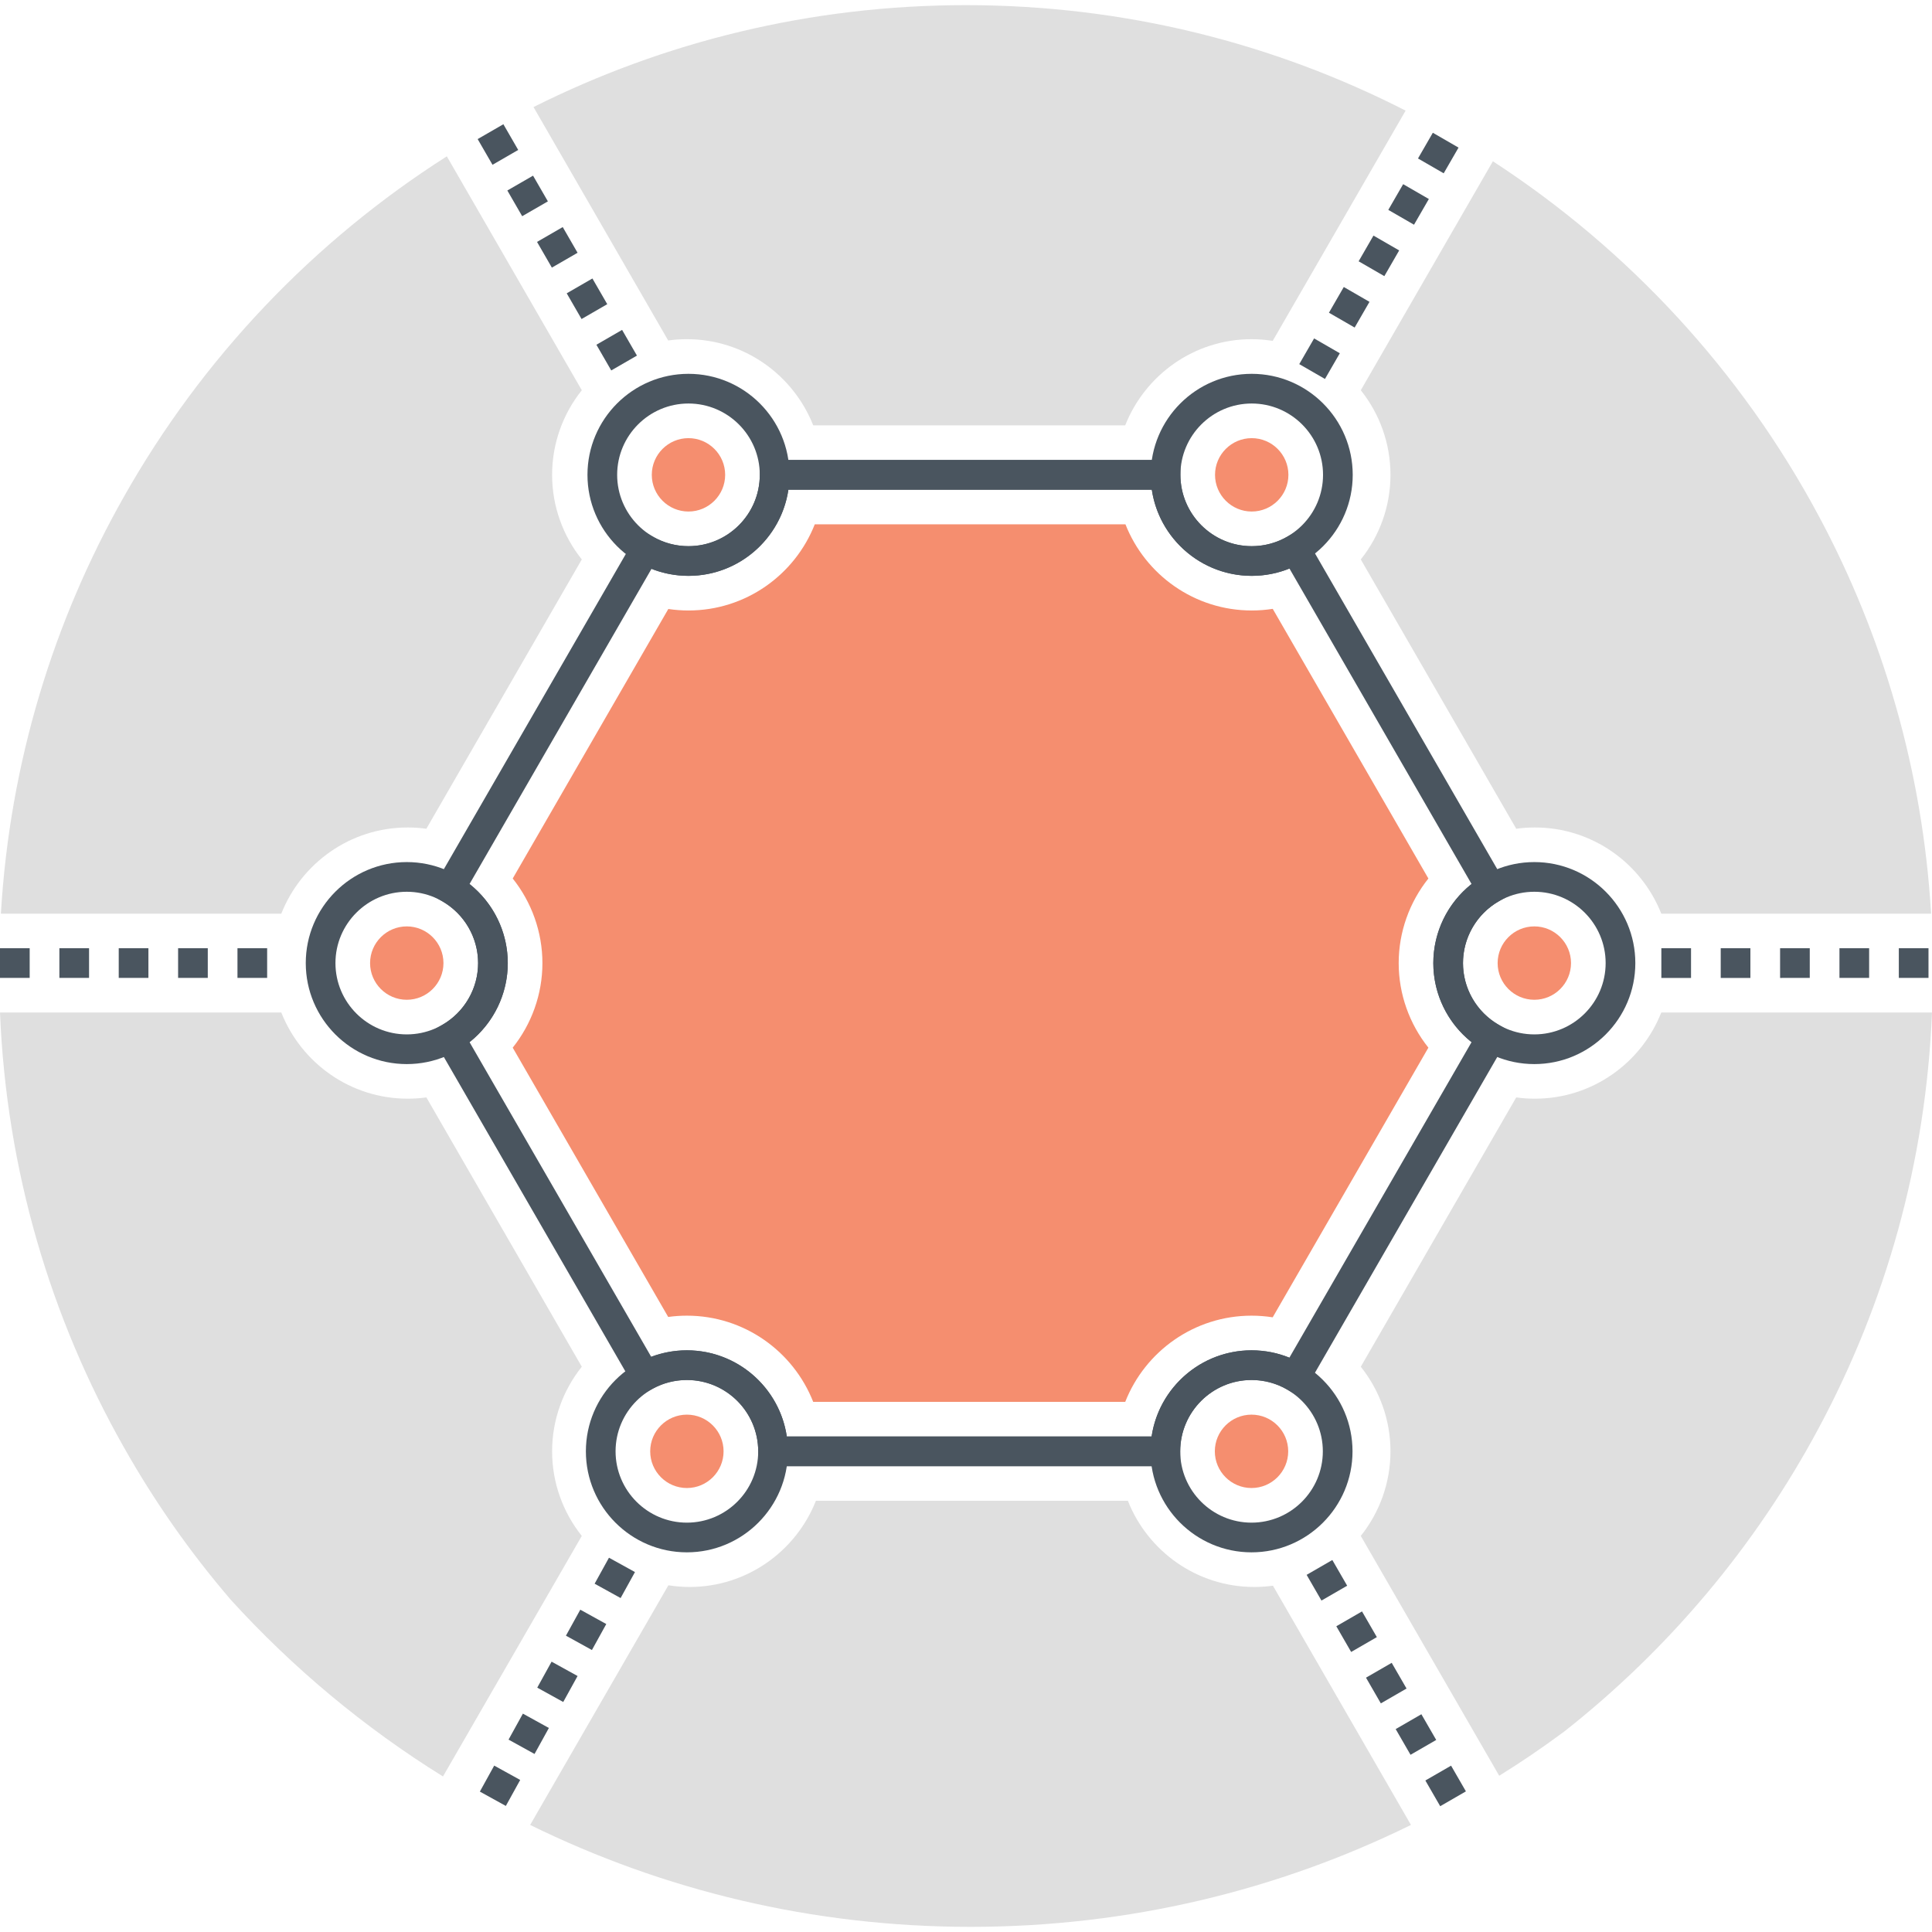 <?xml version="1.0" encoding="utf-8"?>
<!-- Generator: Adobe Illustrator 18.0.0, SVG Export Plug-In . SVG Version: 6.00 Build 0)  -->
<!DOCTYPE svg PUBLIC "-//W3C//DTD SVG 1.1//EN" "http://www.w3.org/Graphics/SVG/1.1/DTD/svg11.dtd">
<svg version="1.1" id="Layer_1" xmlns="http://www.w3.org/2000/svg" xmlns:xlink="http://www.w3.org/1999/xlink" x="0px" y="0px"
	 viewBox="0 0 512 512" style="enable-background:new 0 0 512 512;" xml:space="preserve">
<style type="text/css">
	.st0{fill:#FFD452;}
	.st1{fill:#F58E6F;}
	.st2{fill:#4A555F;}
	.st3{fill:none;}
	.st4{fill:#DFDFDF;}
	.st5{fill:#71CCE0;}
	.st6{fill:#FFFFFF;}
</style>
<g>
	<g>
		<g>
			<g>
				<path class="st2" d="M387.71,255.24c0-6.738,3.625-13.007,9.459-16.361l3.416-1.963l-55.872-96.79l-3.42,2.014
					c-2.888,1.703-6.197,2.603-9.567,2.603c-10.425,0-18.906-8.481-18.906-18.906v-3.933H201.355v3.933
					c0,10.425-8.481,18.906-18.906,18.906c-3.314,0-6.568-0.869-9.412-2.513l-3.408-1.971l-55.802,96.657l3.416,1.963
					c5.835,3.354,9.459,9.623,9.459,16.361c0,6.722-3.625,12.98-9.459,16.335l-3.416,1.963l55.671,96.425l3.388-1.895
					c2.754-1.543,5.915-2.357,9.144-2.357c10.425,0,18.906,8.481,18.906,18.906v3.933h111.834v-3.933
					c0-10.425,8.481-18.906,18.906-18.906c3.395,0,6.706,0.905,9.576,2.617l3.426,2.045l55.909-96.835l-3.416-1.963
					C391.335,268.22,387.71,261.962,387.71,255.24z M341.702,359.792c-3.16-1.281-6.566-1.948-10.028-1.948
					c-13.426,0-24.575,9.936-26.484,22.839h-96.678c-1.909-12.903-13.058-22.839-26.484-22.839c-3.25,0-6.459,0.588-9.454,1.717
					l-48.142-83.385c6.331-5.02,10.135-12.736,10.135-20.936c0-8.216-3.805-15.94-10.135-20.963l48.222-83.523
					c3.102,1.22,6.429,1.855,9.795,1.855c13.426,0,24.575-9.936,26.484-22.839h96.31c1.909,12.903,13.058,22.839,26.484,22.839
					c3.438,0,6.832-0.662,9.993-1.935l48.26,83.603c-6.331,5.022-10.136,12.747-10.136,20.963c0,8.2,3.804,15.916,10.135,20.936
					L341.702,359.792z"/>
			</g>
		</g>
	</g>
	<g>
		<g>
			<path class="st1" d="M378.538,232.813l-41.25-71.46c-1.832,0.287-3.693,0.433-5.56,0.433c-15.199,0-28.225-9.481-33.475-22.839
				h-82.329c-5.249,13.358-18.276,22.839-33.475,22.839c-1.792,0-3.577-0.135-5.338-0.398l-41.237,71.425
				c5.008,6.276,7.871,14.167,7.871,22.427c0,8.248-2.864,16.13-7.87,22.401l41.204,71.366c1.634-0.226,3.288-0.341,4.95-0.341
				c15.199,0,28.225,9.481,33.475,22.839H298.2c5.249-13.358,18.276-22.839,33.475-22.839c1.885,0,3.756,0.147,5.6,0.438
				l41.262-71.464c-5.006-6.271-7.87-14.153-7.87-22.401C370.666,246.979,373.531,239.089,378.538,232.813z"/>
		</g>
	</g>
	<g>
		<g>
			<path class="st4" d="M256,1.364c-41.194,0-80.133,9.728-114.614,27.008l35.687,61.857c1.652-0.236,3.304-0.341,4.956-0.341
				c15.209,0,28.214,9.492,33.485,22.839h82.676c5.271-13.346,18.276-22.839,33.485-22.839c1.888,0,3.75,0.157,5.611,0.446
				l35.215-61.017C337.549,11.459,297.954,1.364,256,1.364z"/>
		</g>
	</g>
	<g>
		<g>
			<path class="st4" d="M337.339,420.225c-1.652,0.236-3.304,0.341-4.956,0.341c-15.208,0-28.214-9.492-33.485-22.839h-82.676
				c-5.271,13.347-18.276,22.839-33.485,22.839c-1.888,0-3.75-0.157-5.611-0.446l-36.631,63.509
				c35.215,17.306,74.836,27.007,116.712,27.007s81.496-9.702,116.712-27.007L337.339,420.225z"/>
		</g>
	</g>
	<g>
		<g>
			<path class="st4" d="M146.316,125.81c0-8.26,2.858-16.126,7.867-22.393L118.416,41.43
				c-35.399,22.525-64.872,53.544-85.561,90.176C14.16,164.592,2.596,202.141,0.236,242.129h74.312
				c5.271-13.347,18.276-22.839,33.485-22.839c1.652,0,3.304,0.105,4.956,0.34l41.194-71.375
				c-5.008-6.267-7.867-14.133-7.867-22.393V125.81z"/>
		</g>
	</g>
	<g>
		<g>
			<path class="st4" d="M481.95,136.666c-20.427-38.126-50.24-70.457-86.321-93.925l-35.006,60.677
				c5.008,6.267,7.866,14.133,7.866,22.393v0.052c0,8.26-2.858,16.127-7.866,22.393l41.194,71.375
				c1.652-0.235,3.304-0.34,4.956-0.34c15.208,0,28.214,9.492,33.485,22.839h71.506C509.509,204.16,498.968,168.394,481.95,136.666z
				"/>
		</g>
	</g>
	<g>
		<g>
			<path class="st4" d="M440.258,268.324c-5.271,13.347-18.276,22.839-33.485,22.839c-1.652,0-3.304-0.105-4.956-0.341
				l-41.194,71.375c5.008,6.267,7.866,14.133,7.866,22.393v0.052c0,8.26-2.858,16.126-7.866,22.393l36.684,63.561
				c5.742-3.566,11.301-7.342,16.729-11.354c0.052-0.026,0.131-0.079,0.184-0.131c0.026,0,0.052-0.026,0.079-0.052
				c0.079-0.052,0.131-0.105,0.21-0.158c27.664-21.79,50.712-49.165,67.442-80.395c17.752-33.066,28.424-70.458,30.05-110.183
				H440.258z"/>
		</g>
	</g>
	<g>
		<g>
			<path class="st4" d="M146.316,384.59c0-8.26,2.858-16.126,7.867-22.393l-41.194-71.375c-1.652,0.235-3.304,0.341-4.956,0.341
				c-15.208,0-28.214-9.492-33.485-22.839H0c1.704,41.797,13.425,80.998,32.855,115.27c8.05,14.264,17.437,27.664,28.031,40.04
				c0.105,0.105,0.184,0.236,0.288,0.341c16.441,18.066,35.373,33.852,56.219,46.805l36.789-63.745
				c-5.008-6.267-7.867-14.133-7.867-22.393V384.59z"/>
		</g>
	</g>
	<g>
		<g>
			<g>
				<path class="st2" d="M141.263,46.551l-6.812,3.933l3.933,6.812l6.812-3.933L141.263,46.551z M133.399,32.925l-6.814,3.933
					l3.932,6.813l6.814-3.933L133.399,32.925z M149.13,60.176l-6.812,3.933l3.933,6.811l6.812-3.933L149.13,60.176z M156.996,73.8
					l-6.811,3.933l3.933,6.812l6.811-3.933L156.996,73.8z M164.863,87.426l-6.811,3.933l3.933,6.812l6.811-3.933L164.863,87.426z"/>
			</g>
		</g>
	</g>
	<g>
		<g>
			<g>
				<path class="st2" d="M339.884,104.179l6.814,3.931l0.501-0.868l-6.814-3.931L339.884,104.179z M352.184,82.872l6.812,3.933
					l3.933-6.813l-6.812-3.933L352.184,82.872z M344.319,96.497l6.812,3.933l3.933-6.813l-6.812-3.933L344.319,96.497z
					 M360.05,69.246l6.814,3.933l3.932-6.813l-6.814-3.933L360.05,69.246z M379.715,35.183l-3.933,6.812l6.811,3.933l3.933-6.812
					L379.715,35.183z M367.916,55.621l6.811,3.933l3.933-6.813l-6.811-3.933L367.916,55.621z"/>
			</g>
		</g>
	</g>
	<g>
		<g>
			<rect x="205.288" y="121.904" class="st2" width="103.6" height="7.866"/>
		</g>
	</g>
	<g>
		<g>
			<g>
				<path class="st2" d="M182.452,99.069c-14.759,0-26.766,12.007-26.766,26.767c0,14.76,12.007,26.767,26.766,26.767
					c14.76,0,26.767-12.007,26.767-26.767C209.219,111.076,197.212,99.069,182.452,99.069z M182.452,144.736
					c-10.421,0-18.899-8.479-18.899-18.9c0-10.422,8.478-18.901,18.899-18.901c10.422,0,18.9,8.479,18.9,18.901
					C201.352,136.258,192.874,144.736,182.452,144.736z"/>
			</g>
		</g>
	</g>
	<g>
		<g>
			<path class="st1" d="M182.452,116.114c-5.361,0-9.722,4.362-9.722,9.723s4.361,9.723,9.722,9.723
				c5.361,0,9.723-4.362,9.723-9.723S187.813,116.114,182.452,116.114z"/>
		</g>
	</g>
	<g>
		<g>
			<g>
				<path class="st2" d="M331.718,99.069c-14.76,0-26.767,12.007-26.767,26.767c0,14.76,12.007,26.767,26.767,26.767
					c14.76,0,26.767-12.007,26.767-26.767C358.485,111.076,346.478,99.069,331.718,99.069z M331.718,144.736
					c-10.422,0-18.9-8.479-18.9-18.9c0-10.422,8.478-18.901,18.9-18.901c10.422,0,18.9,8.479,18.9,18.901
					C350.619,136.258,342.14,144.736,331.718,144.736z"/>
			</g>
		</g>
	</g>
	<g>
		<g>
			<path class="st1" d="M331.718,116.114c-5.361,0-9.723,4.362-9.723,9.723s4.362,9.723,9.723,9.723
				c5.361,0,9.723-4.362,9.723-9.723S337.079,116.114,331.718,116.114z"/>
		</g>
	</g>
	<g>
		<g>
			<g>
				<path class="st2" d="M107.798,228.46c-14.76,0-26.767,12.007-26.767,26.766c0,14.76,12.007,26.767,26.767,26.767
					c14.76,0,26.767-12.007,26.767-26.767C134.565,240.468,122.557,228.46,107.798,228.46z M107.798,274.126
					c-10.422,0-18.9-8.479-18.9-18.9c0-10.421,8.478-18.899,18.9-18.899c10.422,0,18.9,8.479,18.9,18.899
					C126.698,265.648,118.22,274.126,107.798,274.126z"/>
			</g>
		</g>
	</g>
	<g>
		<g>
			<path class="st1" d="M107.798,245.504c-5.361,0-9.723,4.362-9.723,9.723c0,5.361,4.362,9.723,9.723,9.723
				c5.361,0,9.723-4.362,9.723-9.723C117.521,249.866,113.158,245.504,107.798,245.504z"/>
		</g>
	</g>
	<g>
		<g>
			<g>
				<path class="st2" d="M182.032,357.851c-14.76,0-26.767,12.007-26.767,26.767c0,14.759,12.007,26.766,26.767,26.766
					c14.76,0,26.767-12.007,26.767-26.766C208.799,369.858,196.792,357.851,182.032,357.851z M182.032,403.517
					c-10.422,0-18.9-8.479-18.9-18.899c0-10.422,8.478-18.9,18.9-18.9s18.9,8.479,18.9,18.9
					C200.932,395.039,192.454,403.517,182.032,403.517z"/>
			</g>
		</g>
	</g>
	<g>
		<g>
			<path class="st1" d="M182.032,374.894c-5.361,0-9.723,4.362-9.723,9.723c0,5.361,4.362,9.723,9.723,9.723
				c5.361,0,9.723-4.362,9.723-9.723C191.755,379.256,187.393,374.894,182.032,374.894z"/>
		</g>
	</g>
	<g>
		<g>
			<g>
				<path class="st2" d="M331.665,357.851c-14.76,0-26.767,12.007-26.767,26.767c0,14.759,12.007,26.766,26.767,26.766
					s26.767-12.007,26.767-26.766C358.431,369.858,346.424,357.851,331.665,357.851z M331.665,403.517
					c-10.422,0-18.901-8.479-18.901-18.899c0-10.422,8.478-18.9,18.901-18.9c10.422,0,18.9,8.479,18.9,18.9
					C350.565,395.039,342.087,403.517,331.665,403.517z"/>
			</g>
		</g>
	</g>
	<g>
		<g>
			<path class="st1" d="M331.665,374.894c-5.361,0-9.723,4.362-9.723,9.723c0,5.361,4.362,9.723,9.723,9.723
				c5.361,0,9.723-4.362,9.723-9.723C341.388,379.256,337.025,374.894,331.665,374.894z"/>
		</g>
	</g>
	<g>
		<g>
			<g>
				<path class="st2" d="M406.612,228.46c-14.76,0-26.767,12.007-26.767,26.766c0,14.76,12.007,26.767,26.767,26.767
					c14.76,0,26.767-12.007,26.767-26.767C433.379,240.468,421.372,228.46,406.612,228.46z M406.612,274.126
					c-10.422,0-18.9-8.479-18.9-18.9c0-10.421,8.478-18.899,18.9-18.899s18.9,8.479,18.9,18.899
					C425.513,265.648,417.034,274.126,406.612,274.126z"/>
			</g>
		</g>
	</g>
	<g>
		<g>
			<path class="st1" d="M406.612,245.504c-5.361,0-9.723,4.362-9.723,9.723c0,5.361,4.362,9.723,9.723,9.723
				c5.361,0,9.723-4.362,9.723-9.723C416.335,249.866,411.973,245.504,406.612,245.504z"/>
		</g>
	</g>
	<g>
		<g>
			<g>
				<path class="st2" d="M360.947,427.042l-6.811,3.933l3.933,6.813l6.811-3.933L360.947,427.042z M353.081,413.418l-6.811,3.933
					l3.933,6.813l6.811-3.933L353.081,413.418z M368.815,440.667l-6.811,3.933l3.933,6.813l6.811-3.933L368.815,440.667z
					 M384.548,467.917l-6.811,3.933l3.933,6.813l6.811-3.933L384.548,467.917z M376.681,454.293l-6.811,3.933l3.933,6.812
					l6.811-3.933L376.681,454.293z"/>
			</g>
		</g>
	</g>
	<g>
		<g>
			<g>
				<path class="st2" d="M142.376,447.243l6.886,3.802l3.801-6.885l-6.886-3.802L142.376,447.243z M127.167,474.79l6.886,3.802
					l3.803-6.887l-6.886-3.802L127.167,474.79z M134.771,461.017l6.887,3.802l3.802-6.886l-6.888-3.802L134.771,461.017z
					 M149.98,433.47l6.886,3.803l3.803-6.887l-6.886-3.803L149.98,433.47z M161.386,412.811l-3.803,6.887l6.886,3.802l3.803-6.887
					L161.386,412.811z"/>
			</g>
		</g>
	</g>
	<g>
		<g>
			<rect x="204.868" y="380.683" class="st2" width="103.968" height="7.866"/>
		</g>
	</g>
	<g>
		<g>
			<g>
				<path class="st2" d="M31.466,259.159h7.866v-7.866h-7.866V259.159z M15.733,259.159H23.6v-7.866h-7.866V259.159z M0,259.159
					h7.866v-7.866H0V259.159z M47.199,259.159h7.866v-7.866h-7.866V259.159z M62.932,251.293v7.866h7.866v-7.866H62.932z"/>
			</g>
		</g>
	</g>
	<g>
		<g>
			<g>
				<path class="st2" d="M456.008,259.161h7.866v-7.866h-7.866V259.161z M440.275,259.161h7.866v-7.866h-7.866V259.161z
					 M471.741,259.161l7.866-0.001v-7.866l-7.866,0.001V259.161z M503.206,251.293v7.866h7.866v-7.866H503.206z M487.474,259.159
					h7.866v-7.866h-7.866V259.159z"/>
			</g>
		</g>
	</g>
</g>
</svg>
